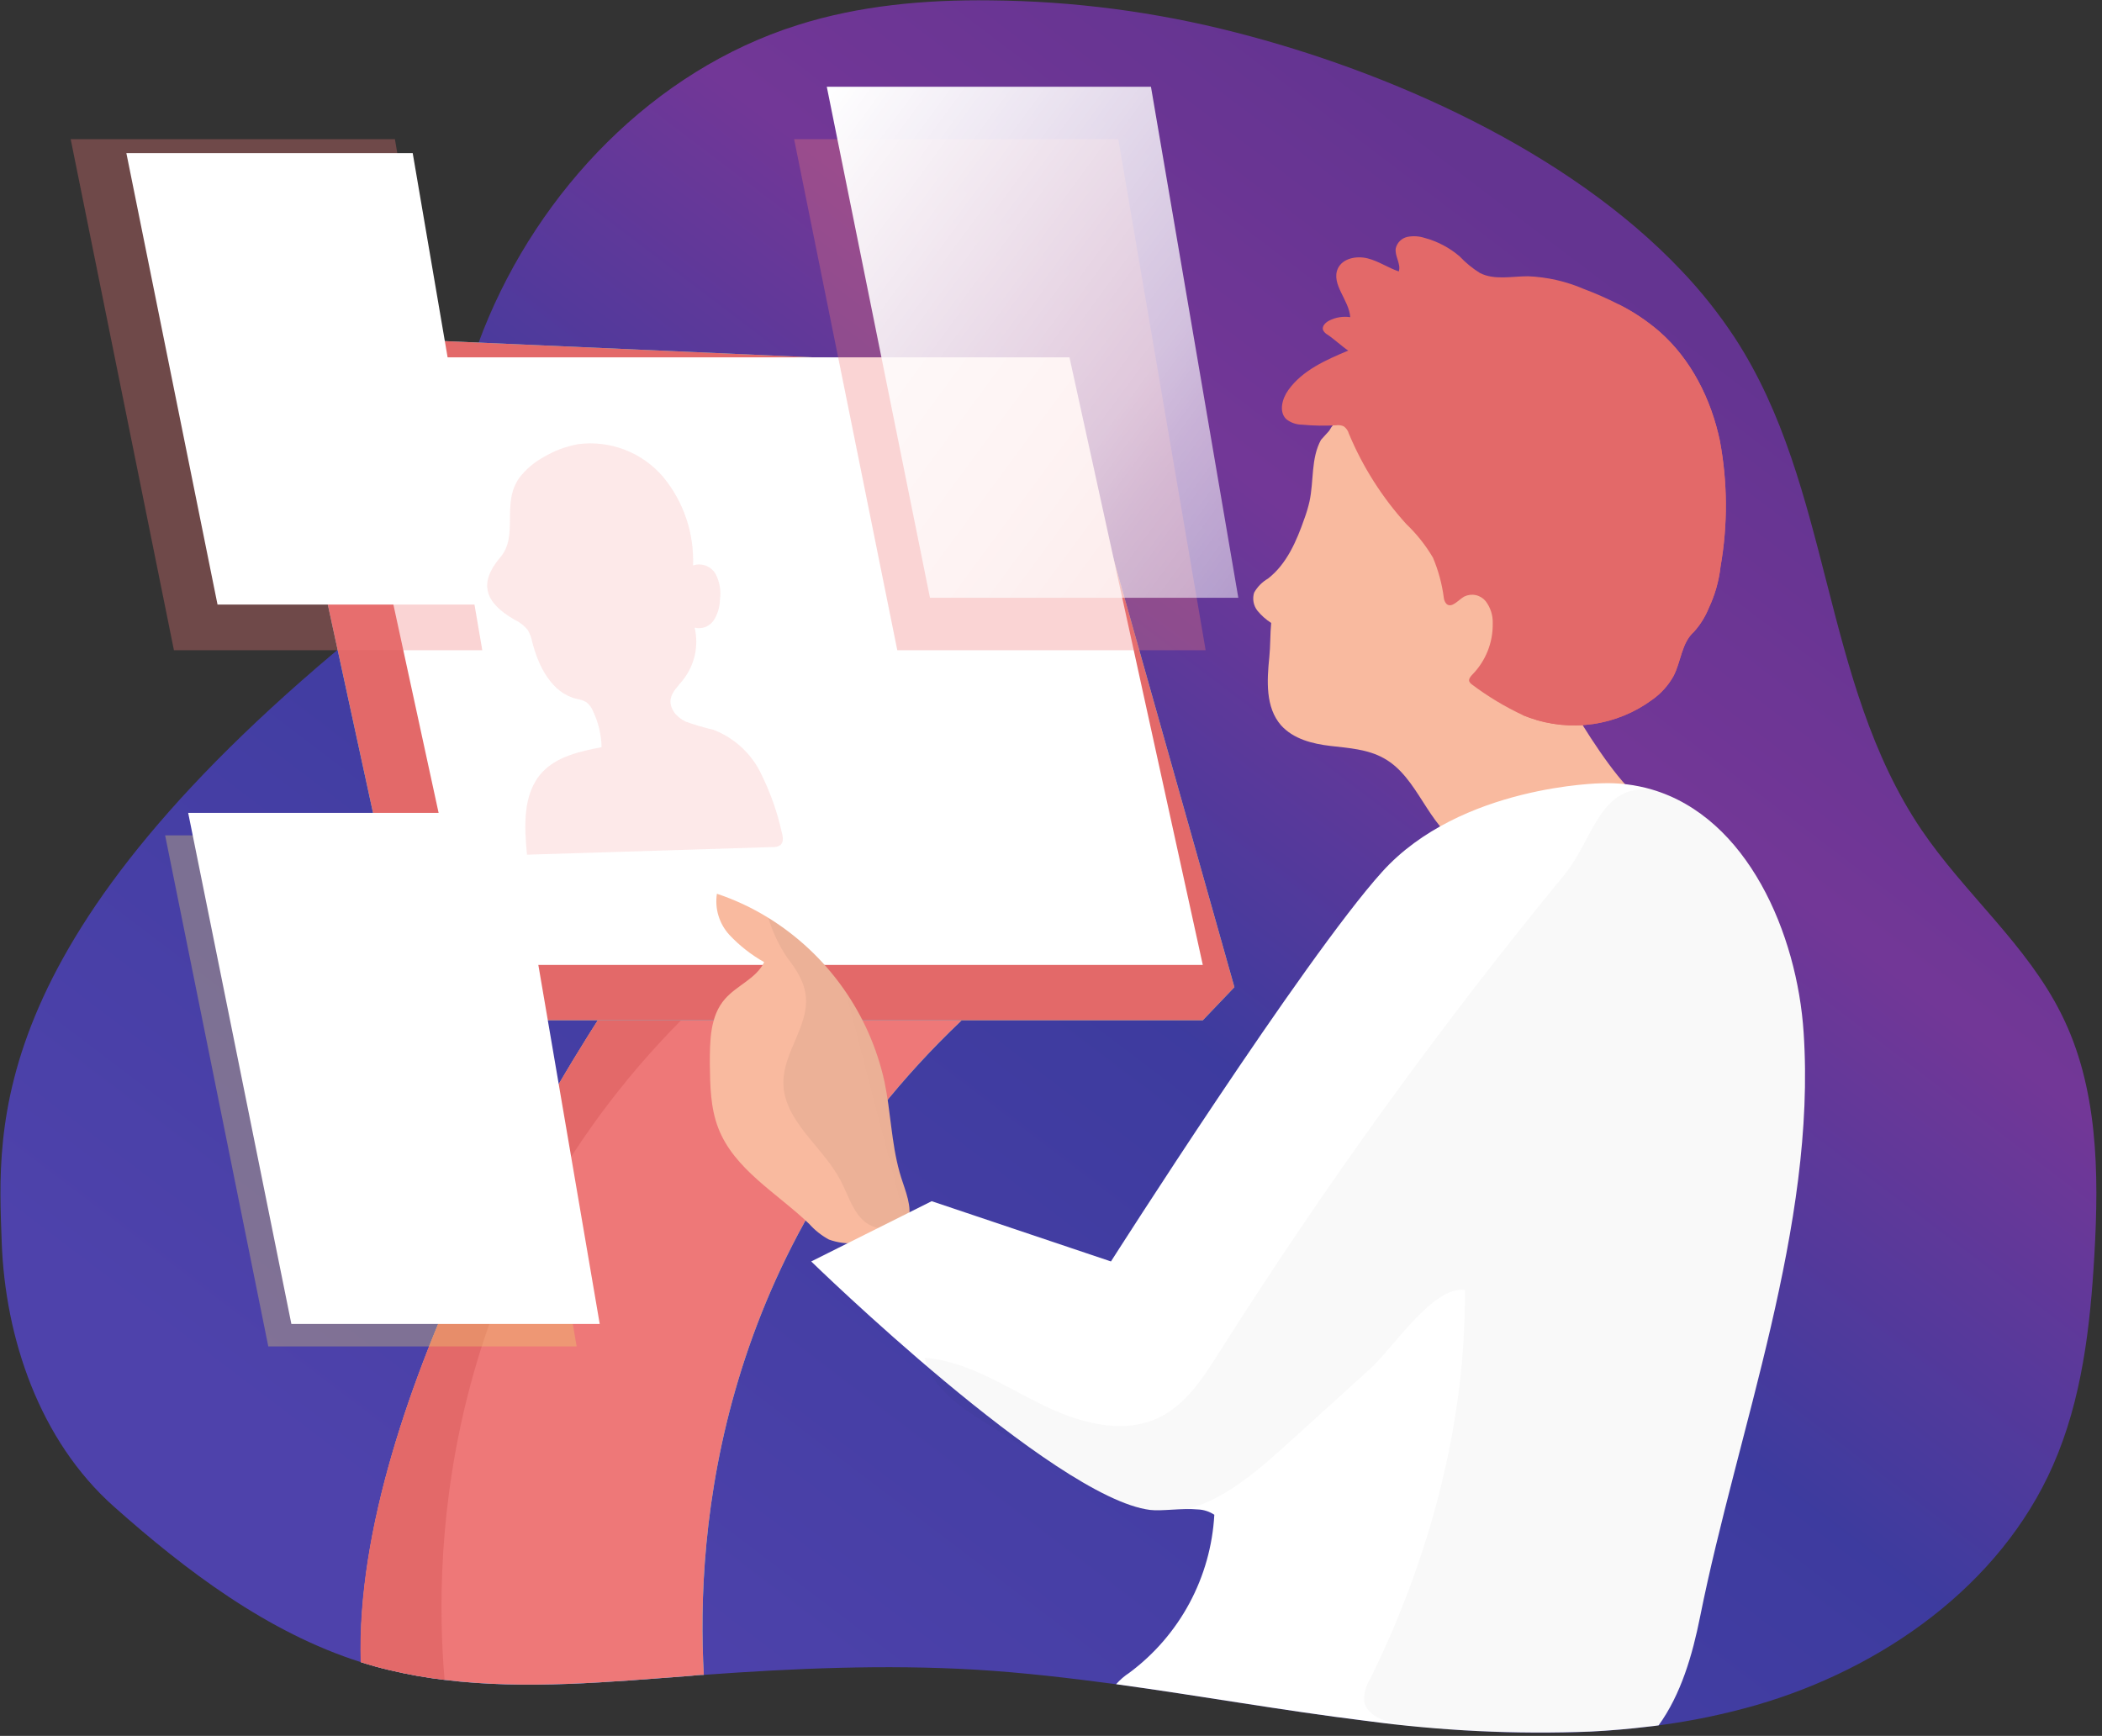 <svg width="339" height="280" viewBox="0 0 339 280" fill="none" xmlns="http://www.w3.org/2000/svg">
<rect x="0" y="0" width="339" height="280" fill="#333333" stroke="none"/>
<g clip-path="url(#clip0)">
<path opacity="0.7" d="M337.77 202.41C337.11 213.98 335.77 225.73 331.11 236.33C322.6 255.72 303.61 269.12 283.27 275.02C278.099 276.503 272.824 277.6 267.49 278.3C251.91 280.41 235.88 279.49 220.22 277.56C206.78 275.9 193.42 273.5 180 271.66C172.44 270.66 164.85 269.76 157.24 269.31C142.67 268.46 128.07 269.1 113.51 270.15C112.83 270.15 112.14 270.24 111.51 270.3C98.28 271.3 84.84 272.57 71.75 270.97C68.721 270.614 65.716 270.08 62.75 269.37C61.223 269.01 59.713 268.59 58.22 268.11C43.17 263.34 29.97 253.33 18.36 243C6.41 232.37 0.81 215.89 0.27 200.23C-0.37 181.79 -2.87 151 59.69 100.5C72.83 89.84 71.72 68.95 77.97 53.21C86.97 30.64 105.41 11.39 128.58 4.06C138.58 0.88 149.21 -0.07 159.72 0.06C173.082 0.17 186.38 1.91 199.32 5.24C223.76 11.49 252.76 24.18 271.19 43.67C274.377 47.014 277.255 50.638 279.79 54.5C295.49 78.58 293.72 109.91 309.88 133.84C316.88 144.17 326.88 152.39 332.44 163.56C338.37 175.36 338.53 189.19 337.77 202.41Z" fill="url(#paint0_linear)"/>
<path d="M113.51 270.15C112.83 270.15 112.14 270.24 111.51 270.3C98.28 271.3 84.84 272.57 71.75 270.97C68.721 270.614 65.716 270.08 62.75 269.37C61.223 269.01 59.713 268.59 58.22 268.11C56.88 225.45 93.51 168.95 97.97 162.17L111.7 162.75L155.09 164.58C115.86 201.82 112.18 246.61 113.51 270.15Z" fill="#52CCEB"/>
<path d="M113.51 270.15C112.83 270.15 112.14 270.24 111.51 270.3C98.28 271.3 84.84 272.57 71.75 270.97C68.721 270.614 65.716 270.08 62.75 269.37C61.223 269.01 59.713 268.59 58.22 268.11C56.88 225.45 93.51 168.95 97.97 162.17L111.7 162.75L155.09 164.58C115.86 201.82 112.18 246.61 113.51 270.15Z" fill="url(#paint1_linear)"/>
<path d="M112.97 161.51C112.53 161.92 112.1 162.33 111.68 162.75C71.44 201.95 69.8 249 71.7 270.95C68.671 270.594 65.666 270.06 62.7 269.35C61.173 268.99 59.663 268.57 58.17 268.09C56.88 225.45 93.51 168.95 97.97 162.17L98.42 161.51H112.97Z" fill="#E36969"/>
<path d="M213.04 70.95C211.4 73.95 211.91 77.57 211.19 80.88C210.976 81.817 210.702 82.739 210.37 83.64C209.11 87.26 207.52 90.98 204.49 93.33C203.557 93.869 202.787 94.65 202.26 95.59C202.107 96.077 202.074 96.594 202.163 97.097C202.252 97.6 202.46 98.074 202.77 98.48C203.406 99.261 204.162 99.936 205.01 100.48C204.84 102.21 204.89 104.26 204.71 105.98C204.32 109.79 204.07 114.08 206.59 116.98C208.59 119.21 211.67 119.98 214.59 120.32C217.51 120.66 220.59 120.84 223.21 122.32C228.73 125.39 230.21 133.19 235.7 136.32C237.335 137.185 239.127 137.712 240.97 137.87C244.859 138.422 248.823 137.691 252.26 135.79C255.61 133.79 266.57 130.53 263.6 128C260.36 125.25 255.39 117.45 253.07 113.3C250.487 108.687 248.731 103.658 247.88 98.44C247.18 94.09 247.11 89.67 246.46 85.32C245.81 80.97 244.46 76.57 241.67 73.19C237.46 68.19 230.58 66.19 224.04 65.82C222.214 65.636 220.37 65.772 218.59 66.22C217.698 66.445 216.862 66.852 216.135 67.415C215.407 67.977 214.803 68.684 214.36 69.49" fill="#F9BA9F"/>
<path d="M277.48 91.39C277.22 93.702 276.582 95.955 275.59 98.06C275.02 99.478 274.204 100.785 273.18 101.92C271.18 103.7 271.12 106.71 269.89 109.06C269.05 110.561 267.885 111.856 266.48 112.85C263.669 114.925 260.391 116.276 256.934 116.783C253.477 117.291 249.949 116.939 246.66 115.76L245.66 115.38C242.723 114.009 239.937 112.333 237.35 110.38C237.188 110.273 237.056 110.124 236.97 109.95C236.8 109.53 237.16 109.11 237.48 108.78C238.537 107.695 239.368 106.412 239.928 105.005C240.487 103.598 240.763 102.094 240.74 100.58C240.791 99.285 240.392 98.013 239.61 96.98C239.205 96.48 238.642 96.132 238.013 95.994C237.384 95.856 236.727 95.936 236.15 96.22C235.15 96.79 234.15 98.15 233.29 97.42C233.037 97.144 232.883 96.793 232.85 96.42C232.563 94.194 231.974 92.017 231.1 89.95C229.924 87.953 228.477 86.129 226.8 84.53C222.903 80.235 219.771 75.303 217.54 69.95C217.406 69.468 217.109 69.047 216.7 68.76C216.317 68.592 215.894 68.536 215.48 68.6C213.657 68.707 211.828 68.673 210.01 68.5C209.083 68.499 208.182 68.19 207.45 67.62C206.21 66.43 206.77 64.31 207.77 62.92C210.04 59.73 213.83 58.06 217.44 56.55C216.51 55.94 215.04 54.6 214.11 53.99C213.789 53.822 213.529 53.556 213.37 53.23C213.17 52.61 213.77 52.01 214.37 51.71C215.416 51.18 216.6 50.988 217.76 51.16C217.59 48.4 214.63 45.84 215.76 43.32C216.53 41.66 218.76 41.23 220.54 41.67C222.32 42.11 223.86 43.2 225.59 43.78C225.98 42.57 224.9 41.31 225.1 40.05C225.207 39.599 225.44 39.187 225.771 38.861C226.101 38.536 226.517 38.31 226.97 38.21C227.892 38.028 228.845 38.083 229.74 38.37C231.835 38.931 233.776 39.956 235.42 41.37C236.381 42.386 237.466 43.276 238.65 44.02C240.99 45.23 243.8 44.56 246.43 44.56C249.53 44.685 252.581 45.38 255.43 46.61C257.321 47.32 259.17 48.134 260.97 49.05C263.371 50.245 265.611 51.736 267.64 53.49C272.76 57.99 275.96 64.4 277.37 71.06C278.627 77.775 278.664 84.662 277.48 91.39V91.39Z" fill="#E36969"/>
<path d="M44.59 59.39L49.69 54.05L170.9 59.39L199.08 159.23L193.98 164.57H67.42L44.59 59.39Z" fill="#52CCEB"/>
<path d="M44.59 59.39L49.69 54.05L170.9 59.39L199.08 159.23L193.98 164.57H67.42L44.59 59.39Z" fill="#E36969"/>
<path d="M54.79 57.64H172.48L193.98 155.64H76.06L54.79 57.64Z" fill="white"/>
<path d="M146.65 196.01C146.567 196.717 146.308 197.392 145.898 197.973C145.488 198.555 144.938 199.025 144.3 199.34C142.46 200.42 140.21 200.48 138.07 200.51C136.586 200.641 135.091 200.446 133.69 199.94C132.495 199.295 131.422 198.446 130.52 197.43C125.32 192.43 118.41 188.64 115.83 181.93C114.58 178.67 114.52 175.1 114.48 171.63C114.48 167.94 114.48 163.89 116.93 161.12C118.84 158.93 122 157.82 123.24 155.19C121.153 154.015 119.257 152.528 117.62 150.78C116.813 149.896 116.214 148.843 115.868 147.697C115.522 146.552 115.437 145.343 115.62 144.16C118.517 145.126 121.292 146.424 123.89 148.03C128.628 150.959 132.73 154.809 135.953 159.352C139.175 163.896 141.453 169.04 142.65 174.48C143.65 179.29 143.75 184.29 145.07 189.04C145.66 191.24 146.91 193.8 146.65 196.01Z" fill="#F9BA9F"/>
<path d="M146.65 196.01C146.174 196.222 145.748 196.532 145.4 196.92C144.05 198.92 140.72 198.41 139.02 196.66C137.32 194.91 136.66 192.44 135.5 190.29C132.6 184.84 126.32 180.74 126.34 174.57C126.34 169.8 130.34 165.57 129.98 160.88C129.78 158.4 128.43 156.38 126.98 154.5C125.633 152.512 124.598 150.331 123.91 148.03C128.648 150.959 132.75 154.809 135.973 159.352C139.195 163.896 141.473 169.04 142.67 174.48C143.67 179.29 143.77 184.29 145.09 189.04C145.66 191.24 146.91 193.8 146.65 196.01Z" fill="url(#paint2_linear)"/>
<path d="M274.18 260.79C272.95 266.94 271.11 273.3 267.49 278.3C266.97 278.37 266.49 278.44 265.93 278.49C262.81 278.87 259.677 279.14 256.53 279.3C244.399 279.77 232.25 279.188 220.22 277.56C206.78 275.9 193.42 273.5 180 271.66C180.627 270.95 181.347 270.328 182.14 269.81C186.152 266.827 189.458 262.998 191.826 258.595C194.193 254.192 195.564 249.322 195.84 244.33C195.044 243.799 194.116 243.501 193.16 243.47C190.62 243.23 187.35 243.78 185.48 243.55C169.94 241.6 130.83 203.47 130.83 203.47L150.26 193.75L179.17 203.47C179.17 203.47 210.26 154.65 222.89 140.64C235.52 126.63 258.3 126.34 258.3 126.34C261.03 126.238 263.758 126.575 266.38 127.34C281.86 131.87 289.84 150.64 290.88 166.53C292.97 197.79 280.22 230.64 274.18 260.79Z" fill="white"/>
<path d="M277.48 91.39C277.22 93.702 276.582 95.955 275.59 98.06C275.02 99.478 274.204 100.785 273.18 101.92C271.18 103.7 271.12 106.71 269.89 109.06C269.05 110.561 267.885 111.856 266.48 112.85C263.669 114.925 260.391 116.276 256.934 116.783C253.477 117.291 249.949 116.939 246.66 115.76L245.66 115.38C245.23 114.705 244.893 113.975 244.66 113.21L248.66 113.07C248.583 111.668 248.017 110.338 247.06 109.31L256.17 109.13C257.414 109.278 258.673 109.009 259.749 108.367C260.825 107.725 261.659 106.745 262.12 105.58C263.5 103.44 264.93 101.1 264.7 98.58C264.466 97.097 263.947 95.674 263.17 94.39C261.17 90.48 259.17 86.39 258.61 82.06C258.05 77.73 259.34 72.84 262.83 70.14C263.566 69.684 264.216 69.102 264.75 68.42C265.197 67.599 265.352 66.651 265.19 65.73C264.73 61.55 261.48 58.3 258.42 55.4L251.65 48.95C252.41 49.68 255.87 49.77 257 50.13C258.903 50.782 260.769 51.536 262.59 52.39C262.31 51.56 261.59 50.39 260.96 49.05C263.361 50.245 265.601 51.736 267.63 53.49C272.75 57.99 275.95 64.4 277.36 71.06C278.62 77.775 278.661 84.661 277.48 91.39V91.39Z" fill="#E36969"/>
<path opacity="0.25" d="M274.18 260.79C272.95 266.94 271.11 273.3 267.49 278.3C266.97 278.37 266.49 278.44 265.93 278.49C252 279.88 238.93 281.04 225.09 278.01C222.94 277.54 220.4 276.6 220.02 274.43C219.94 273.176 220.262 271.928 220.94 270.87C230.42 251.73 236.49 229.53 236.23 208.07C231.07 207.42 224.7 217.41 220.94 220.82L207.11 233.36C201.11 238.76 194.21 244.52 186.2 243.89C181.48 243.52 177.26 240.95 173.2 238.45L158.97 229.53C154.78 226.92 150.23 223.83 149.13 219.01C155.82 219.52 161.68 223.4 167.68 226.39C173.68 229.38 180.91 231.57 186.94 228.64C191.28 226.53 194.04 222.22 196.62 218.15C213.565 191.366 232.143 165.65 252.25 141.15C257.1 135.24 257.91 126.43 266.41 127.38C281.89 131.91 289.87 150.68 290.91 166.57C292.97 197.79 280.22 230.64 274.18 260.79Z" fill="url(#paint3_linear)"/>
<path opacity="0.18" d="M83.79 77.02C84.843 75.667 86.163 74.547 87.67 73.73C89.392 72.701 91.286 71.993 93.26 71.64C95.807 71.313 98.395 71.627 100.789 72.555C103.183 73.482 105.308 74.993 106.97 76.95C110.265 80.954 111.973 86.029 111.77 91.21C112.443 90.982 113.174 90.995 113.838 91.246C114.502 91.498 115.058 91.973 115.41 92.59C116.067 93.857 116.312 95.297 116.11 96.71C116.09 97.894 115.744 99.05 115.11 100.05C114.783 100.542 114.311 100.921 113.759 101.134C113.207 101.347 112.603 101.384 112.03 101.24C112.372 102.696 112.38 104.21 112.055 105.67C111.729 107.13 111.078 108.497 110.15 109.67C109.37 110.67 108.36 111.56 108.15 112.79C107.95 114.33 109.15 115.73 110.59 116.4C112.049 116.925 113.539 117.363 115.05 117.71C118.321 118.965 121.01 121.388 122.6 124.51C124.164 127.609 125.337 130.891 126.09 134.28C126.27 134.96 126.41 135.79 125.89 136.28C125.517 136.549 125.058 136.673 124.6 136.63L84.99 137.86C84.54 133.27 84.28 128.08 87.37 124.65C89.76 122.01 93.52 121.2 97.02 120.52C96.977 118.497 96.503 116.506 95.63 114.68C95.403 114.111 95.026 113.613 94.54 113.24C94.01 112.966 93.439 112.78 92.85 112.69C88.96 111.69 86.85 107.5 85.85 103.61C85.722 102.905 85.472 102.228 85.11 101.61C84.537 100.907 83.812 100.343 82.99 99.96C78.16 97.19 77.15 94.1 80.63 89.96C83.76 86.39 80.75 81.21 83.79 77.02Z" fill="#F48686"/>
<path opacity="0.32" d="M11.4 22.45L28.05 104.88H77.78L63.69 22.45H11.4Z" fill="#EE7878"/>
<path opacity="0.32" d="M26.63 134.74L43.27 217.18H93L78.91 134.74H26.63Z" fill="#EED96A"/>
<path opacity="0.32" d="M128.07 22.45L144.71 104.88H194.44L180.35 22.45H128.07Z" fill="#EE7878"/>
<path d="M133.34 13.99L149.98 96.42H199.71L185.62 13.99H133.34Z" fill="url(#paint4_linear)"/>
<path d="M20.38 24.7L35.08 97.51H79L66.56 24.7H20.38Z" fill="url(#paint5_linear)"/>
<path d="M30.35 131.12L46.99 213.55H96.72L82.63 131.12H30.35Z" fill="url(#paint6_linear)"/>
</g>
<defs>
<linearGradient id="paint0_linear" x1="87" y1="264" x2="257" y2="40" gradientUnits="userSpaceOnUse">
<stop stop-color="#5A49DF"/>
<stop offset="0.5" stop-color="#423FCD"/>
<stop offset="0.776" stop-color="#8E39C2"/>
<stop offset="1" stop-color="#7935BA"/>
</linearGradient>
<linearGradient id="paint1_linear" x1="114" y1="175" x2="93" y2="263" gradientUnits="userSpaceOnUse">
<stop offset="0.01" stop-color="#EE7878"/>
</linearGradient>
<linearGradient id="paint2_linear" x1="4212.27" y1="8256.26" x2="2106.94" y2="8804.13" gradientUnits="userSpaceOnUse">
<stop offset="0.01"/>
<stop offset="0.13" stop-opacity="0.69"/>
<stop offset="0.25" stop-opacity="0.32"/>
<stop offset="1" stop-opacity="0"/>
</linearGradient>
<linearGradient id="paint3_linear" x1="82300.6" y1="27019.9" x2="-18742.3" y2="37334.9" gradientUnits="userSpaceOnUse">
<stop offset="0.01"/>
<stop offset="0.13"/>
<stop offset="0.25" stop-opacity="0.32"/>
<stop offset="1" stop-opacity="0"/>
</linearGradient>
<linearGradient id="paint4_linear" x1="121.29" y1="20.93" x2="582.82" y2="361.01" gradientUnits="userSpaceOnUse">
<stop offset="0.01" stop-color="white"/>
<stop offset="0.13" stop-color="white" stop-opacity="0.69"/>
<stop offset="0.15" stop-color="white" stop-opacity="0.61"/>
<stop offset="0.2" stop-color="white" stop-opacity="0.47"/>
<stop offset="0.25" stop-color="white" stop-opacity="0.34"/>
<stop offset="0.3" stop-color="white" stop-opacity="0.23"/>
<stop offset="0.36" stop-color="white" stop-opacity="0.15"/>
<stop offset="0.44" stop-color="white" stop-opacity="0.08"/>
<stop offset="0.52" stop-color="white" stop-opacity="0.03"/>
<stop offset="0.65" stop-color="white" stop-opacity="0.01"/>
<stop offset="1" stop-color="white" stop-opacity="0"/>
</linearGradient>
<linearGradient id="paint5_linear" x1="590.753" y1="2269.43" x2="27866.1" y2="18450.6" gradientUnits="userSpaceOnUse">
<stop offset="0.01" stop-color="white"/>
<stop offset="0.13" stop-color="white" stop-opacity="0.69"/>
<stop offset="0.15" stop-color="white" stop-opacity="0.61"/>
<stop offset="0.2" stop-color="white" stop-opacity="0.47"/>
<stop offset="0.25" stop-color="white" stop-opacity="0.34"/>
<stop offset="0.3" stop-color="white" stop-opacity="0.23"/>
<stop offset="0.36" stop-color="white" stop-opacity="0.15"/>
<stop offset="0.44" stop-color="white" stop-opacity="0.08"/>
<stop offset="0.52" stop-color="white" stop-opacity="0.03"/>
<stop offset="0.65" stop-color="white" stop-opacity="0.01"/>
<stop offset="1" stop-color="white" stop-opacity="0"/>
</linearGradient>
<linearGradient id="paint6_linear" x1="1244.92" y1="11511.4" x2="36203.2" y2="32251.8" gradientUnits="userSpaceOnUse">
<stop offset="0.01" stop-color="white"/>
<stop offset="0.13" stop-color="white" stop-opacity="0.69"/>
<stop offset="0.15" stop-color="white" stop-opacity="0.61"/>
<stop offset="0.2" stop-color="white" stop-opacity="0.47"/>
<stop offset="0.25" stop-color="white" stop-opacity="0.34"/>
<stop offset="0.3" stop-color="white" stop-opacity="0.23"/>
<stop offset="0.36" stop-color="white" stop-opacity="0.15"/>
<stop offset="0.44" stop-color="white" stop-opacity="0.08"/>
<stop offset="0.52" stop-color="white" stop-opacity="0.03"/>
<stop offset="0.65" stop-color="white" stop-opacity="0.01"/>
<stop offset="1" stop-color="white" stop-opacity="0"/>
</linearGradient>
<clipPath id="clip0">
<rect width="338.09" height="279.92" fill="white"/>
</clipPath>
</defs>
</svg>

